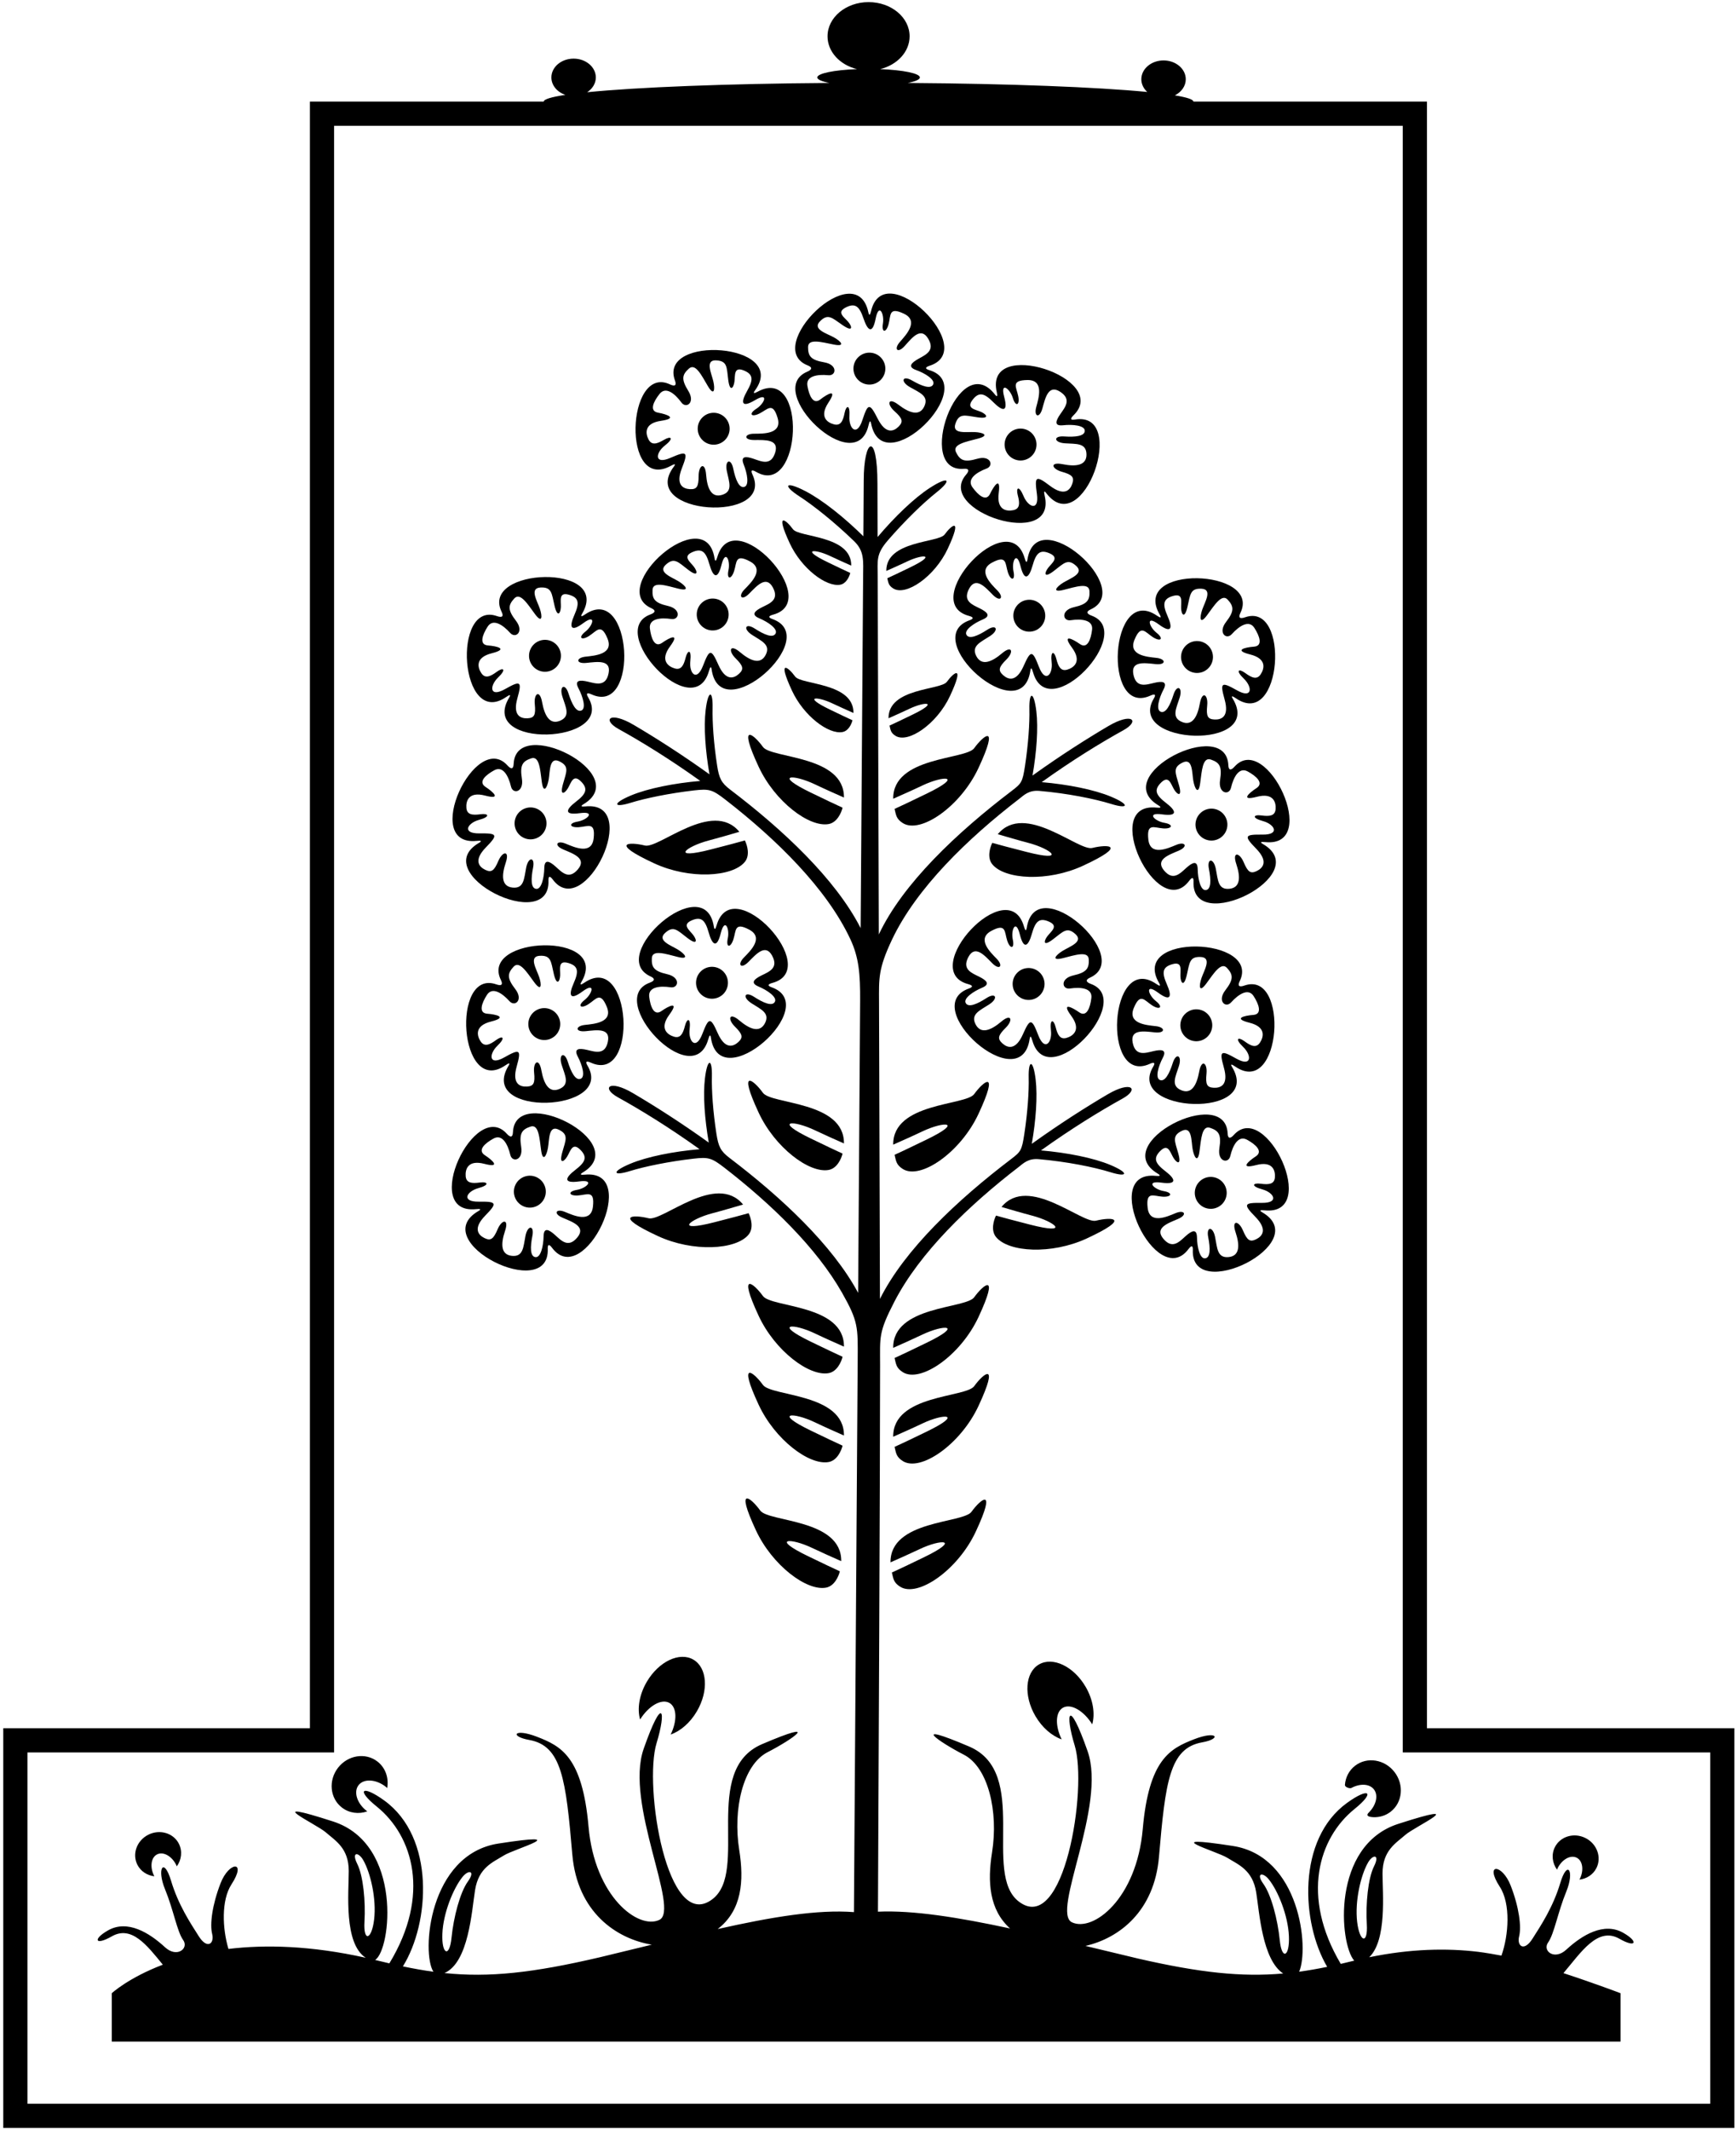 <?xml version="1.0" encoding="UTF-8"?>
<svg xmlns="http://www.w3.org/2000/svg" xmlns:xlink="http://www.w3.org/1999/xlink" width="530pt" height="650pt" viewBox="0 0 530 650" version="1.1">
<g id="surface1">
<path style=" stroke:none;fill-rule:nonzero;fill:rgb(0%,0%,0%);fill-opacity:1;" d="M 204.801 142.156 C 205.918 141.547 206.43 141.457 205.742 142.367 C 194.512 157.23 236.77 159.848 229.711 144.773 C 229.102 143.469 229.547 143.242 230.816 143.984 C 244.785 152.152 246.688 111.121 231.312 119.531 C 230.191 120.141 229.797 120.105 230.5 119.141 C 241.074 104.691 200.824 101.996 206.074 116.141 C 206.633 117.645 206.012 117.996 204.531 117.297 C 191.262 111.043 189.707 150.41 204.801 142.156 Z M 201.809 128.418 C 207.074 127.648 203.652 126.426 200.895 125.93 C 198.133 125.434 199.504 122.547 201.371 120.203 C 203.234 117.863 205.988 120.043 208.027 122.82 C 209.488 124.816 212.379 122.879 210.129 119.273 C 207.883 115.672 208.305 114.301 210.316 112.488 C 212.328 110.68 214.211 114.613 216.129 117.852 C 218.051 121.086 218.344 118.836 217.777 116.367 C 217.211 113.898 215.16 109.785 218.637 109.969 C 222.113 110.152 221.836 112.055 222.328 115.91 C 222.824 119.77 223.938 118.438 224.215 116.535 C 224.488 114.633 223.941 111.816 227.012 113.023 C 230.086 114.23 229.992 115.969 228.07 119.352 C 226.148 122.734 226.223 124.656 230.539 122.098 C 234.855 119.535 233.445 123.121 230.922 124.73 C 228.398 126.34 229.387 127.438 231.891 126.176 C 234.398 124.914 235.914 122.555 237.395 127.512 C 238.879 132.469 233.133 132.34 230.172 132.355 C 227.211 132.371 226.934 134.273 230.242 134.277 C 233.555 134.277 237.926 133.984 236.664 138.102 C 235.398 142.215 232.512 140.844 230.113 140.02 C 227.719 139.195 225.98 139.102 227.059 141.773 C 228.137 144.445 228.812 148.141 227.223 148.578 C 225.633 149.016 224.555 146.344 223.859 142.996 C 223.164 139.652 221.207 140.418 221.902 143.766 C 222.598 147.113 223.84 149.965 220.473 151.008 C 217.109 152.051 215.883 148.848 215.574 144.824 C 215.266 140.801 213.289 141.918 213.289 145.227 C 213.285 148.535 212.719 149.379 210.637 149.27 C 208.551 149.156 206.172 147.988 208.188 142.867 C 210.199 137.746 209.688 137.547 204.691 139.719 C 199.699 141.895 200.066 138.254 202.977 135.969 C 205.883 133.684 204.879 132.934 202.719 134.215 C 200.562 135.492 198.969 135.934 198.02 134.141 C 197.07 132.348 196.539 129.184 201.809 128.418 "/>
<path style=" stroke:none;fill-rule:nonzero;fill:rgb(0%,0%,0%);fill-opacity:1;" d="M 221.141 134.457 C 223.141 132.656 223.305 129.578 221.504 127.578 C 219.703 125.578 216.625 125.414 214.625 127.215 C 212.621 129.012 212.461 132.094 214.262 134.094 C 216.059 136.094 219.141 136.258 221.141 134.457 "/>
<path style=" stroke:none;fill-rule:nonzero;fill:rgb(0%,0%,0%);fill-opacity:1;" d="M 246.602 111.512 C 248.094 112.094 247.941 112.793 246.434 113.434 C 232.93 119.164 261.262 146.543 265.16 129.785 C 265.449 128.547 265.723 128.105 265.945 129.227 C 269.551 147.504 299.645 117.719 283.699 112.945 C 282.324 112.535 282.449 112.051 283.848 111.598 C 299.242 106.617 269.906 77.871 265.938 94.941 C 265.648 96.184 265.355 96.457 265.105 95.289 C 261.371 77.777 232.551 106.004 246.602 111.512 Z M 254.57 105.148 C 258.266 105.871 256.781 104.156 254.562 102.934 C 252.344 101.711 247.91 100.496 250.363 98.027 C 252.812 95.559 254.051 97.027 257.258 99.23 C 260.465 101.434 260.211 99.715 258.977 98.242 C 257.738 96.77 255.273 95.305 258.219 93.816 C 261.168 92.328 262.402 93.555 263.645 97.238 C 264.891 100.926 266.371 102.152 267.336 97.227 C 268.305 92.301 270.039 95.738 269.559 98.695 C 269.074 101.648 270.551 101.645 271.281 98.934 C 272.008 96.227 271.262 93.52 275.941 95.719 C 280.625 97.914 276.703 102.113 274.746 104.336 C 272.785 106.555 274.02 108.027 276.227 105.559 C 278.43 103.09 281.125 99.637 283.352 103.316 C 285.582 107 282.633 108.242 280.422 109.48 C 278.215 110.719 276.988 111.953 279.699 112.926 C 282.406 113.902 285.613 115.859 284.883 117.336 C 284.148 118.816 281.438 117.844 278.48 116.129 C 275.52 114.418 274.789 116.391 277.746 118.102 C 280.707 119.812 283.664 120.785 282.199 123.988 C 280.734 127.195 277.531 125.977 274.324 123.527 C 271.117 121.078 270.633 123.297 273.102 125.5 C 275.57 127.707 275.82 128.688 274.348 130.172 C 272.879 131.652 270.422 132.645 267.941 127.734 C 265.465 122.824 264.973 123.07 263.27 128.242 C 261.566 133.418 259.098 130.719 259.328 127.027 C 259.559 123.336 258.332 123.586 257.848 126.051 C 257.363 128.512 256.633 129.992 254.66 129.508 C 252.691 129.02 249.98 127.309 252.914 122.867 C 255.852 118.43 252.66 120.164 250.449 121.895 C 248.242 123.625 247.004 120.676 246.5 117.727 C 245.996 114.773 249.453 114.172 252.883 114.504 C 255.344 114.738 255.824 111.293 251.641 110.57 C 247.453 109.848 246.711 108.621 246.699 105.914 C 246.691 103.207 250.879 104.422 254.57 105.148 "/>
<path style=" stroke:none;fill-rule:nonzero;fill:rgb(0%,0%,0%);fill-opacity:1;" d="M 265.441 117.359 C 268.133 117.352 270.309 115.16 270.297 112.469 C 270.285 109.781 268.098 107.605 265.406 107.617 C 262.715 107.629 260.543 109.816 260.555 112.508 C 260.562 115.195 262.754 117.371 265.441 117.359 "/>
<path style=" stroke:none;fill-rule:nonzero;fill:rgb(0%,0%,0%);fill-opacity:1;" d="M 294.238 143.059 C 295.836 142.926 296.008 143.621 294.938 144.855 C 285.328 155.945 322.816 168.07 318.945 151.309 C 318.656 150.066 318.711 149.551 319.402 150.461 C 330.684 165.289 344.609 125.305 328.188 128.031 C 326.77 128.266 326.672 127.777 327.73 126.754 C 339.363 115.508 300.371 102.598 304.316 119.676 C 304.602 120.918 304.461 121.289 303.723 120.352 C 292.664 106.266 279.199 144.297 294.238 143.059 Z M 291.688 129.297 C 292.801 126 294.559 126.777 298.406 127.344 C 302.258 127.91 301.273 126.477 299.516 125.699 C 297.758 124.922 294.898 124.688 296.891 122.059 C 298.883 119.426 300.531 119.98 303.27 122.746 C 306.008 125.508 307.879 125.957 306.578 121.109 C 305.281 116.262 308.352 118.586 309.219 121.453 C 310.086 124.316 311.41 123.66 310.871 120.91 C 310.332 118.156 308.473 116.055 313.645 115.969 C 318.816 115.883 317.141 121.379 316.359 124.234 C 315.574 127.094 317.332 127.871 318.227 124.684 C 319.121 121.496 320.02 117.211 323.641 119.535 C 327.262 121.863 325.16 124.273 323.723 126.359 C 322.281 128.441 321.723 130.09 324.586 129.773 C 327.449 129.457 331.188 129.805 331.18 131.453 C 331.172 133.105 328.312 133.422 324.902 133.188 C 321.492 132.949 321.703 135.043 325.109 135.277 C 328.52 135.512 331.605 135.086 331.699 138.609 C 331.793 142.129 328.379 142.445 324.422 141.656 C 320.465 140.867 321.004 143.07 324.191 143.969 C 327.379 144.859 328.035 145.633 327.367 147.613 C 326.699 149.59 324.93 151.562 320.543 148.242 C 316.156 144.922 315.824 145.359 316.57 150.754 C 317.316 156.148 313.91 154.812 312.496 151.398 C 311.078 147.98 310.086 148.746 310.734 151.168 C 311.387 153.594 311.379 155.242 309.395 155.676 C 307.41 156.105 304.223 155.762 304.906 150.48 C 305.59 145.203 303.484 148.164 302.266 150.691 C 301.043 153.215 298.633 151.113 296.883 148.688 C 295.133 146.258 297.973 144.195 301.199 142.984 C 303.512 142.113 302.43 138.809 298.352 140 C 294.273 141.191 293.066 140.414 291.867 137.988 C 290.668 135.562 294.965 134.812 298.598 133.84 C 302.234 132.863 300.148 131.977 297.617 131.852 C 295.086 131.73 290.57 132.594 291.688 129.297 "/>
<path style=" stroke:none;fill-rule:nonzero;fill:rgb(0%,0%,0%);fill-opacity:1;" d="M 313.734 140.023 C 316.145 138.832 317.133 135.91 315.941 133.496 C 314.75 131.086 311.828 130.098 309.414 131.289 C 307.004 132.48 306.016 135.402 307.207 137.816 C 308.402 140.227 311.32 141.215 313.734 140.023 "/>
<path style=" stroke:none;fill-rule:nonzero;fill:rgb(0%,0%,0%);fill-opacity:1;" d="M 145.516 256.605 C 146.785 256.48 147.289 256.598 146.305 257.168 C 130.172 266.488 168.082 285.344 167.445 268.711 C 167.391 267.273 167.887 267.238 168.77 268.414 C 178.461 281.375 196.184 244.324 178.742 246.082 C 177.477 246.211 177.121 246.023 178.148 245.41 C 193.512 236.215 157.484 218.062 156.816 233.137 C 156.746 234.738 156.035 234.82 154.945 233.602 C 145.156 222.676 128.402 258.332 145.516 256.605 Z M 148.105 242.785 C 153.258 244.129 150.586 241.668 148.234 240.137 C 145.883 238.605 148.27 236.48 150.902 235.051 C 153.531 233.621 155.219 236.699 156.016 240.051 C 156.586 242.457 160.004 241.797 159.332 237.602 C 158.664 233.406 159.586 232.309 162.145 231.426 C 164.703 230.539 164.906 234.895 165.414 238.625 C 165.922 242.355 167.066 240.395 167.508 237.902 C 167.945 235.406 167.66 230.82 170.789 232.34 C 173.922 233.863 172.926 235.508 171.879 239.254 C 170.828 243 172.379 242.203 173.371 240.559 C 174.363 238.914 174.957 236.105 177.316 238.414 C 179.676 240.723 178.914 242.289 175.828 244.656 C 172.742 247.023 172.062 248.824 177.035 248.145 C 182.008 247.469 179.312 250.223 176.363 250.719 C 173.41 251.219 173.895 252.613 176.691 252.43 C 179.492 252.242 181.809 250.66 181.242 255.801 C 180.676 260.945 175.438 258.59 172.703 257.453 C 169.965 256.316 168.973 257.961 172.02 259.25 C 175.07 260.539 179.211 261.973 176.445 265.27 C 173.68 268.57 171.555 266.18 169.668 264.488 C 167.781 262.797 166.215 262.035 166.172 264.918 C 166.125 267.797 165.309 271.465 163.672 271.246 C 162.035 271.031 162.082 268.152 162.746 264.801 C 163.41 261.445 161.309 261.391 160.645 264.746 C 159.98 268.098 160.016 271.211 156.508 270.859 C 153.004 270.508 153.121 267.086 154.402 263.258 C 155.684 259.43 153.43 259.688 152.141 262.738 C 150.852 265.785 150 266.34 148.121 265.426 C 146.246 264.516 144.512 262.512 148.359 258.578 C 152.207 254.645 151.812 254.258 146.367 254.32 C 140.922 254.379 142.676 251.172 146.242 250.195 C 149.812 249.223 149.18 248.141 146.691 248.48 C 144.203 248.82 142.57 248.602 142.391 246.582 C 142.215 244.562 142.957 241.441 148.105 242.785 "/>
<path style=" stroke:none;fill-rule:nonzero;fill:rgb(0%,0%,0%);fill-opacity:1;" d="M 163.566 255.871 C 166.109 254.992 167.457 252.219 166.578 249.676 C 165.699 247.133 162.926 245.785 160.383 246.664 C 157.84 247.543 156.488 250.316 157.367 252.859 C 158.246 255.402 161.023 256.754 163.566 255.871 "/>
<path style=" stroke:none;fill-rule:nonzero;fill:rgb(0%,0%,0%);fill-opacity:1;" d="M 154.516 212.715 C 155.566 211.992 156.066 211.852 155.477 212.828 C 145.809 228.754 188.117 227.07 179.562 212.789 C 178.824 211.555 179.246 211.285 180.586 211.895 C 195.309 218.602 193.043 177.594 178.598 187.516 C 177.547 188.238 177.145 188.242 177.75 187.211 C 186.805 171.766 146.488 173.16 153.145 186.703 C 153.852 188.141 153.27 188.555 151.727 188.012 C 137.891 183.133 140.34 222.453 154.516 212.715 Z M 150.145 199.348 C 155.309 198.051 151.781 197.18 148.984 196.965 C 146.188 196.754 147.258 193.742 148.879 191.223 C 150.496 188.703 153.457 190.594 155.766 193.152 C 157.422 194.988 160.102 192.766 157.5 189.41 C 154.895 186.051 155.176 184.645 156.996 182.641 C 158.812 180.637 161.086 184.355 163.32 187.383 C 165.559 190.41 165.625 188.141 164.809 185.742 C 163.996 183.344 161.543 179.457 165.02 179.285 C 168.492 179.117 168.414 181.039 169.293 184.828 C 170.176 188.617 171.152 187.176 171.23 185.254 C 171.312 183.336 170.48 180.59 173.66 181.48 C 176.84 182.367 176.922 184.105 175.355 187.668 C 173.785 191.227 174.055 193.129 178.09 190.145 C 182.125 187.16 181.086 190.871 178.738 192.727 C 176.391 194.586 177.484 195.574 179.848 194.066 C 182.215 192.559 183.484 190.059 185.461 194.84 C 187.434 199.617 181.711 200.074 178.762 200.391 C 175.816 200.707 175.738 202.629 179.031 202.293 C 182.324 201.961 186.645 201.227 185.805 205.445 C 184.965 209.668 181.949 208.598 179.484 208.02 C 177.016 207.441 175.277 207.527 176.621 210.074 C 177.965 212.621 179.016 216.23 177.477 216.828 C 175.938 217.426 174.594 214.879 173.562 211.617 C 172.531 208.359 170.664 209.32 171.695 212.578 C 172.723 215.84 174.25 218.551 171.008 219.93 C 167.766 221.309 166.223 218.246 165.504 214.277 C 164.789 210.305 162.938 211.613 163.273 214.906 C 163.605 218.199 163.129 219.094 161.043 219.195 C 158.957 219.297 156.473 218.375 157.957 213.078 C 159.441 207.777 158.91 207.629 154.164 210.301 C 149.414 212.969 149.41 209.312 152.074 206.742 C 154.734 204.176 153.66 203.531 151.641 205.023 C 149.625 206.516 148.086 207.113 146.957 205.426 C 145.828 203.738 144.984 200.645 150.145 199.348 "/>
<path style=" stroke:none;fill-rule:nonzero;fill:rgb(0%,0%,0%);fill-opacity:1;" d="M 169.992 203.395 C 171.797 201.402 171.648 198.324 169.656 196.516 C 167.664 194.707 164.582 194.859 162.773 196.852 C 160.969 198.844 161.117 201.926 163.109 203.73 C 165.102 205.539 168.184 205.391 169.992 203.395 "/>
<path style=" stroke:none;fill-rule:nonzero;fill:rgb(0%,0%,0%);fill-opacity:1;" d="M 198.57 187.504 C 184.793 192.543 211.699 221.32 216.441 204.785 C 216.793 203.562 217.09 203.137 217.254 204.266 C 219.93 222.703 251.496 194.484 235.812 188.906 C 234.457 188.426 234.609 187.949 236.027 187.57 C 251.656 183.375 223.816 153.18 218.984 170.027 C 218.633 171.25 218.328 171.508 218.141 170.328 C 215.297 152.652 185.082 179.379 198.836 185.59 C 200.293 186.25 200.105 186.941 198.57 187.504 Z M 203.914 184.91 C 199.77 183.977 199.09 182.711 199.219 180.008 C 199.344 177.305 203.465 178.73 207.117 179.641 C 210.77 180.551 209.375 178.762 207.223 177.43 C 205.066 176.098 200.699 174.66 203.273 172.316 C 205.848 169.977 207.008 171.508 210.098 173.871 C 213.188 176.23 213.023 174.5 211.863 172.969 C 210.703 171.434 208.316 169.844 211.336 168.508 C 214.355 167.172 215.523 168.461 216.582 172.203 C 217.637 175.949 219.055 177.246 220.27 172.379 C 221.48 167.508 223.039 171.031 222.41 173.957 C 221.781 176.883 223.254 176.953 224.117 174.281 C 224.984 171.613 224.371 168.875 228.938 171.309 C 233.504 173.738 229.375 177.73 227.305 179.852 C 225.234 181.973 226.395 183.504 228.723 181.148 C 231.051 178.797 233.914 175.484 235.953 179.273 C 237.992 183.062 234.984 184.152 232.715 185.277 C 230.445 186.402 229.16 187.574 231.816 188.684 C 234.473 189.797 237.574 191.91 236.77 193.352 C 235.965 194.793 233.305 193.684 230.438 191.824 C 227.566 189.965 226.738 191.895 229.605 193.754 C 232.477 195.613 235.379 196.734 233.754 199.859 C 232.129 202.988 228.992 201.605 225.91 199 C 222.832 196.391 222.234 198.578 224.59 200.906 C 226.945 203.234 227.145 204.23 225.598 205.637 C 224.055 207.039 221.551 207.906 219.324 202.879 C 217.098 197.848 216.594 198.066 214.633 203.148 C 212.668 208.23 210.34 205.41 210.758 201.734 C 211.176 198.059 209.938 198.246 209.328 200.684 C 208.723 203.117 207.914 204.559 205.973 203.973 C 204.027 203.391 201.406 201.539 204.562 197.258 C 207.723 192.973 204.445 194.539 202.152 196.156 C 199.859 197.773 198.77 194.766 198.414 191.793 C 198.062 188.82 201.551 188.395 204.957 188.898 C 207.402 189.262 208.059 185.844 203.914 184.91 "/>
<path style=" stroke:none;fill-rule:nonzero;fill:rgb(0%,0%,0%);fill-opacity:1;" d="M 217.355 192.391 C 220.043 192.516 222.324 190.438 222.449 187.754 C 222.578 185.062 220.5 182.781 217.812 182.656 C 215.125 182.531 212.844 184.605 212.719 187.293 C 212.59 189.98 214.668 192.262 217.355 192.391 "/>
<path style=" stroke:none;fill-rule:nonzero;fill:rgb(0%,0%,0%);fill-opacity:1;" d="M 376.883 233.973 C 375.793 235.188 375.082 235.105 375.012 233.508 C 374.344 218.434 338.316 236.586 353.68 245.777 C 354.703 246.391 354.352 246.578 353.086 246.449 C 335.645 244.691 353.367 281.742 363.059 268.785 C 363.938 267.609 364.438 267.645 364.383 269.078 C 363.746 285.715 401.656 266.855 385.523 257.535 C 384.535 256.965 385.043 256.848 386.312 256.977 C 403.426 258.703 386.672 223.047 376.883 233.973 Z M 389.438 246.949 C 389.258 248.973 387.621 249.188 385.137 248.848 C 382.648 248.512 382.016 249.594 385.586 250.566 C 389.152 251.539 390.906 254.75 385.461 254.688 C 380.016 254.629 379.621 255.012 383.469 258.945 C 387.316 262.879 385.582 264.883 383.703 265.797 C 381.824 266.711 380.977 266.156 379.688 263.105 C 378.398 260.059 376.145 259.801 377.426 263.625 C 378.703 267.453 378.824 270.879 375.316 271.23 C 371.812 271.578 371.848 268.469 371.184 265.113 C 370.52 261.762 368.418 261.816 369.082 265.168 C 369.746 268.52 369.789 271.402 368.156 271.617 C 366.52 271.832 365.703 268.164 365.656 265.285 C 365.609 262.406 364.047 263.168 362.16 264.859 C 360.273 266.551 358.145 268.938 355.383 265.641 C 352.617 262.34 356.758 260.906 359.805 259.617 C 362.855 258.328 361.859 256.684 359.125 257.82 C 356.391 258.961 351.148 261.312 350.586 256.172 C 350.02 251.027 352.336 252.609 355.133 252.797 C 357.934 252.984 358.414 251.59 355.465 251.09 C 352.512 250.59 349.82 247.836 354.793 248.516 C 359.766 249.191 359.086 247.395 355.996 245.027 C 352.91 242.656 352.152 241.094 354.512 238.785 C 356.871 236.477 357.465 239.285 358.457 240.93 C 359.449 242.574 360.996 243.367 359.949 239.621 C 358.902 235.875 357.906 234.23 361.035 232.711 C 364.164 231.188 363.883 235.773 364.32 238.27 C 364.762 240.766 365.906 242.723 366.414 238.992 C 366.922 235.266 367.125 230.91 369.684 231.793 C 372.242 232.676 373.164 233.777 372.496 237.973 C 371.824 242.164 375.242 242.824 375.812 240.422 C 376.609 237.07 378.297 233.988 380.926 235.418 C 383.555 236.848 385.945 238.977 383.594 240.508 C 381.242 242.035 378.57 244.496 383.719 243.152 C 388.871 241.809 389.613 244.93 389.438 246.949 "/>
<path style=" stroke:none;fill-rule:nonzero;fill:rgb(0%,0%,0%);fill-opacity:1;" d="M 371.445 247.031 C 368.902 246.152 366.129 247.504 365.25 250.047 C 364.371 252.59 365.719 255.363 368.262 256.242 C 370.805 257.121 373.578 255.77 374.457 253.23 C 375.336 250.688 373.988 247.91 371.445 247.031 "/>
<path style=" stroke:none;fill-rule:nonzero;fill:rgb(0%,0%,0%);fill-opacity:1;" d="M 351.242 212.266 C 352.582 211.656 353.004 211.926 352.262 213.156 C 343.711 227.438 386.02 229.125 376.352 213.199 C 375.758 212.223 376.258 212.363 377.309 213.086 C 391.488 222.824 393.938 183.504 380.102 188.379 C 378.559 188.922 377.977 188.508 378.68 187.07 C 385.34 173.531 345.023 172.133 354.078 187.578 C 354.68 188.609 354.281 188.605 353.23 187.887 C 338.785 177.961 336.52 218.973 351.242 212.266 Z M 353.062 200.758 C 350.117 200.441 344.391 199.988 346.367 195.207 C 348.344 190.426 349.613 192.926 351.98 194.438 C 354.344 195.945 355.438 194.953 353.09 193.098 C 350.742 191.238 349.703 187.531 353.738 190.516 C 357.773 193.5 358.039 191.598 356.473 188.035 C 354.902 184.477 354.988 182.738 358.168 181.848 C 361.348 180.957 360.516 183.703 360.598 185.625 C 360.676 187.543 361.652 188.984 362.531 185.195 C 363.414 181.406 363.336 179.488 366.809 179.656 C 370.285 179.824 367.832 183.715 367.016 186.113 C 366.203 188.512 366.266 190.777 368.504 187.754 C 370.742 184.727 373.016 181.004 374.832 183.008 C 376.652 185.016 376.93 186.422 374.328 189.777 C 371.727 193.137 374.406 195.355 376.062 193.52 C 378.371 190.965 381.328 189.074 382.949 191.594 C 384.566 194.109 385.641 197.121 382.844 197.336 C 380.047 197.547 376.52 198.422 381.684 199.719 C 386.844 201.016 385.996 204.109 384.867 205.797 C 383.742 207.48 382.203 206.883 380.188 205.395 C 378.168 203.902 377.094 204.547 379.754 207.113 C 382.414 209.684 382.41 213.34 377.664 210.668 C 372.918 208 372.387 208.148 373.871 213.445 C 375.355 218.742 372.871 219.668 370.785 219.566 C 368.699 219.465 368.223 218.57 368.555 215.277 C 368.891 211.984 367.039 210.672 366.32 214.645 C 365.605 218.617 364.062 221.676 360.82 220.301 C 357.578 218.922 359.105 216.211 360.133 212.949 C 361.164 209.691 359.297 208.727 358.266 211.988 C 357.234 215.246 355.891 217.793 354.352 217.195 C 352.812 216.598 353.859 212.992 355.203 210.445 C 356.547 207.898 354.809 207.812 352.344 208.391 C 349.879 208.965 346.863 210.035 346.023 205.816 C 345.184 201.594 349.504 202.328 352.797 202.66 C 356.09 202.996 356.012 201.078 353.062 200.758 "/>
<path style=" stroke:none;fill-rule:nonzero;fill:rgb(0%,0%,0%);fill-opacity:1;" d="M 368.719 204.102 C 370.711 202.293 370.859 199.215 369.055 197.219 C 367.246 195.227 364.164 195.078 362.172 196.883 C 360.18 198.691 360.027 201.773 361.836 203.766 C 363.645 205.758 366.723 205.91 368.719 204.102 "/>
<path style=" stroke:none;fill-rule:nonzero;fill:rgb(0%,0%,0%);fill-opacity:1;" d="M 332.992 185.961 C 346.746 179.75 316.531 153.02 313.688 170.699 C 313.5 171.879 313.195 171.621 312.844 170.395 C 308.012 153.547 280.172 183.742 295.797 187.938 C 297.219 188.32 297.371 188.797 296.016 189.277 C 280.332 194.852 311.898 223.07 314.574 204.633 C 314.738 203.504 315.035 203.93 315.387 205.156 C 320.129 221.691 347.035 192.91 333.258 187.871 C 331.723 187.309 331.535 186.617 332.992 185.961 Z M 326.871 189.27 C 330.277 188.766 333.766 189.191 333.41 192.164 C 333.059 195.137 331.969 198.145 329.676 196.527 C 327.383 194.91 324.105 193.34 327.266 197.625 C 330.422 201.91 327.797 203.758 325.855 204.344 C 323.91 204.926 323.105 203.484 322.496 201.051 C 321.891 198.617 320.652 198.43 321.07 202.105 C 321.488 205.777 319.16 208.598 317.195 203.52 C 315.23 198.438 314.73 198.215 312.504 203.246 C 310.277 208.277 307.773 207.41 306.227 206.004 C 304.684 204.598 304.883 203.605 307.238 201.277 C 309.59 198.949 308.996 196.762 305.914 199.367 C 302.836 201.977 299.699 203.355 298.074 200.23 C 296.449 197.105 299.352 195.98 302.219 194.121 C 305.09 192.266 304.258 190.332 301.391 192.191 C 298.523 194.051 295.863 195.16 295.059 193.723 C 294.254 192.281 297.355 190.164 300.012 189.055 C 302.668 187.945 301.383 186.773 299.113 185.648 C 296.844 184.523 293.836 183.434 295.871 179.645 C 297.91 175.852 300.777 179.164 303.105 181.52 C 305.434 183.871 306.594 182.34 304.523 180.223 C 302.453 178.102 298.324 174.109 302.887 171.676 C 307.453 169.246 306.844 171.984 307.707 174.652 C 308.574 177.32 310.047 177.254 309.418 174.324 C 308.785 171.398 310.344 167.879 311.559 172.746 C 312.773 177.617 314.191 176.316 315.246 172.574 C 316.301 168.828 317.473 167.543 320.492 168.879 C 323.512 170.215 321.121 171.805 319.965 173.336 C 318.805 174.867 318.637 176.602 321.73 174.238 C 324.82 171.875 325.98 170.344 328.555 172.688 C 331.129 175.027 326.762 176.465 324.605 177.797 C 322.453 179.133 321.059 180.922 324.711 180.012 C 328.363 179.098 332.48 177.672 332.609 180.379 C 332.738 183.078 332.059 184.344 327.914 185.277 C 323.77 186.211 324.426 189.629 326.871 189.27 "/>
<path style=" stroke:none;fill-rule:nonzero;fill:rgb(0%,0%,0%);fill-opacity:1;" d="M 314.016 183.027 C 311.328 183.152 309.25 185.434 309.379 188.121 C 309.504 190.809 311.785 192.887 314.473 192.758 C 317.16 192.633 319.234 190.352 319.109 187.664 C 318.984 184.977 316.703 182.898 314.016 183.027 "/>
<path style=" stroke:none;fill-rule:nonzero;fill:rgb(0%,0%,0%);fill-opacity:1;" d="M 145.305 368.988 C 146.57 368.859 147.078 368.977 146.09 369.547 C 129.957 378.867 167.867 397.723 167.23 381.09 C 167.176 379.656 167.676 379.617 168.555 380.797 C 178.246 393.758 195.969 356.703 178.527 358.461 C 177.262 358.59 176.91 358.402 177.934 357.789 C 193.297 348.594 157.27 330.441 156.602 345.52 C 156.531 347.117 155.82 347.199 154.73 345.98 C 144.941 335.055 128.188 370.715 145.305 368.988 Z M 147.895 355.164 C 153.043 356.508 150.371 354.047 148.02 352.52 C 145.668 350.988 148.059 348.859 150.688 347.43 C 153.316 346 155.004 349.078 155.801 352.434 C 156.371 354.836 159.789 354.176 159.117 349.984 C 158.449 345.789 159.371 344.688 161.93 343.805 C 164.488 342.922 164.691 347.277 165.199 351.004 C 165.707 354.734 166.852 352.777 167.293 350.281 C 167.73 347.785 167.449 343.199 170.578 344.723 C 173.707 346.242 172.715 347.887 171.664 351.633 C 170.617 355.383 172.164 354.586 173.156 352.941 C 174.152 351.297 174.742 348.488 177.102 350.797 C 179.461 353.105 178.699 354.668 175.613 357.035 C 172.527 359.406 171.848 361.203 176.82 360.527 C 181.793 359.848 179.102 362.602 176.148 363.102 C 173.195 363.602 173.68 364.996 176.48 364.809 C 179.277 364.621 181.594 363.039 181.027 368.184 C 180.465 373.324 175.223 370.969 172.488 369.832 C 169.754 368.695 168.758 370.34 171.809 371.629 C 174.855 372.922 178.996 374.352 176.23 377.652 C 173.465 380.949 171.34 378.562 169.453 376.871 C 167.566 375.18 166.004 374.418 165.957 377.297 C 165.91 380.176 165.094 383.844 163.461 383.629 C 161.82 383.41 161.867 380.531 162.531 377.18 C 163.195 373.824 161.094 373.77 160.43 377.125 C 159.766 380.477 159.801 383.59 156.297 383.238 C 152.789 382.891 152.906 379.465 154.188 375.637 C 155.469 371.812 153.215 372.07 151.926 375.117 C 150.637 378.168 149.785 378.723 147.91 377.809 C 146.031 376.895 144.297 374.891 148.145 370.957 C 151.992 367.023 151.598 366.641 146.152 366.699 C 140.707 366.762 142.461 363.551 146.031 362.578 C 149.598 361.605 148.965 360.523 146.477 360.859 C 143.992 361.199 142.355 360.984 142.176 358.965 C 142 356.941 142.742 353.82 147.895 355.164 "/>
<path style=" stroke:none;fill-rule:nonzero;fill:rgb(0%,0%,0%);fill-opacity:1;" d="M 163.352 368.254 C 165.895 367.375 167.242 364.602 166.363 362.059 C 165.484 359.516 162.711 358.164 160.168 359.047 C 157.625 359.922 156.277 362.695 157.156 365.238 C 158.035 367.781 160.809 369.133 163.352 368.254 "/>
<path style=" stroke:none;fill-rule:nonzero;fill:rgb(0%,0%,0%);fill-opacity:1;" d="M 180.371 324.277 C 195.098 330.98 192.828 289.973 178.383 299.895 C 177.332 300.617 176.934 300.621 177.535 299.594 C 186.59 284.145 146.273 285.543 152.934 299.086 C 153.641 300.52 153.055 300.934 151.512 300.391 C 137.68 295.516 140.125 334.836 154.305 325.094 C 155.355 324.371 155.855 324.234 155.262 325.211 C 145.594 341.137 187.902 339.449 179.352 325.172 C 178.613 323.938 179.031 323.664 180.371 324.277 Z M 176.41 322.457 C 177.754 325.004 178.801 328.609 177.262 329.207 C 175.723 329.805 174.379 327.258 173.348 324 C 172.32 320.738 170.449 321.703 171.48 324.961 C 172.512 328.219 174.035 330.934 170.793 332.309 C 167.551 333.688 166.008 330.629 165.289 326.656 C 164.574 322.684 162.723 323.996 163.059 327.289 C 163.395 330.582 162.914 331.477 160.828 331.578 C 158.742 331.68 156.258 330.754 157.742 325.457 C 159.227 320.16 158.695 320.012 153.949 322.68 C 149.203 325.352 149.199 321.691 151.859 319.125 C 154.52 316.555 153.445 315.91 151.426 317.402 C 149.41 318.895 147.871 319.492 146.742 317.809 C 145.617 316.121 144.77 313.027 149.93 311.73 C 155.094 310.434 151.566 309.559 148.77 309.348 C 145.973 309.137 147.047 306.121 148.664 303.605 C 150.281 301.086 153.242 302.977 155.551 305.531 C 157.211 307.367 159.887 305.145 157.285 301.789 C 154.684 298.434 154.961 297.023 156.781 295.02 C 158.598 293.016 160.871 296.738 163.109 299.762 C 165.348 302.789 165.41 300.523 164.598 298.121 C 163.781 295.723 161.328 291.836 164.805 291.668 C 168.277 291.496 168.199 293.418 169.078 297.207 C 169.961 300.996 170.938 299.555 171.016 297.637 C 171.098 295.715 170.266 292.969 173.445 293.859 C 176.625 294.75 176.711 296.488 175.141 300.047 C 173.574 303.605 173.84 305.512 177.875 302.527 C 181.91 299.543 180.871 303.254 178.523 305.109 C 176.176 306.965 177.27 307.957 179.633 306.445 C 182 304.938 183.27 302.438 185.246 307.219 C 187.223 312 181.496 312.453 178.551 312.77 C 175.605 313.09 175.523 315.008 178.816 314.676 C 182.109 314.34 186.43 313.605 185.59 317.828 C 184.75 322.051 181.738 320.977 179.27 320.398 C 176.805 319.824 175.066 319.91 176.41 322.457 "/>
<path style=" stroke:none;fill-rule:nonzero;fill:rgb(0%,0%,0%);fill-opacity:1;" d="M 162.559 309.23 C 160.754 311.223 160.902 314.305 162.895 316.113 C 164.891 317.922 167.969 317.77 169.777 315.777 C 171.586 313.785 171.434 310.703 169.441 308.895 C 167.449 307.09 164.367 307.238 162.559 309.23 "/>
<path style=" stroke:none;fill-rule:nonzero;fill:rgb(0%,0%,0%);fill-opacity:1;" d="M 235.816 299.949 C 251.441 295.754 223.602 265.559 218.77 282.406 C 218.418 283.633 218.113 283.887 217.926 282.711 C 215.082 265.031 184.867 291.762 198.621 297.973 C 200.078 298.629 199.895 299.32 198.355 299.883 C 184.578 304.922 211.484 333.703 216.227 317.164 C 216.578 315.941 216.875 315.516 217.039 316.645 C 219.715 335.082 251.281 306.863 235.598 301.289 C 234.242 300.809 234.395 300.332 235.816 299.949 Z M 231.602 301.066 C 234.258 302.176 237.363 304.293 236.555 305.734 C 235.746 307.172 233.09 306.062 230.223 304.203 C 227.355 302.344 226.523 304.273 229.395 306.137 C 232.262 307.992 235.164 309.117 233.539 312.242 C 231.914 315.367 228.777 313.988 225.699 311.379 C 222.617 308.77 222.023 310.961 224.375 313.289 C 226.73 315.617 226.93 316.609 225.387 318.016 C 223.84 319.422 221.34 320.289 219.109 315.258 C 216.883 310.227 216.383 310.449 214.418 315.527 C 212.453 320.609 210.125 317.789 210.543 314.113 C 210.965 310.441 209.723 310.629 209.113 313.062 C 208.508 315.496 207.699 316.938 205.758 316.352 C 203.816 315.77 201.191 313.922 204.352 309.637 C 207.508 305.352 204.23 306.922 201.938 308.535 C 199.645 310.152 198.555 307.145 198.203 304.176 C 197.852 301.203 201.336 300.777 204.742 301.281 C 207.188 301.641 207.844 298.223 203.699 297.289 C 199.555 296.355 198.875 295.094 199.004 292.391 C 199.129 289.684 203.25 291.109 206.902 292.02 C 210.555 292.934 209.16 291.141 207.008 289.809 C 204.852 288.477 200.488 287.039 203.059 284.695 C 205.633 282.355 206.793 283.887 209.883 286.25 C 212.977 288.613 212.809 286.879 211.652 285.348 C 210.492 283.816 208.102 282.227 211.121 280.891 C 214.141 279.555 215.312 280.84 216.367 284.586 C 217.422 288.328 218.84 289.629 220.055 284.758 C 221.27 279.891 222.828 283.41 222.195 286.336 C 221.566 289.262 223.039 289.332 223.906 286.664 C 224.77 283.996 224.16 281.258 228.727 283.688 C 233.289 286.121 229.16 290.113 227.09 292.23 C 225.02 294.352 226.18 295.883 228.508 293.531 C 230.836 291.176 233.699 287.863 235.738 291.652 C 237.777 295.445 234.77 296.535 232.5 297.66 C 230.23 298.785 228.945 299.953 231.602 301.066 "/>
<path style=" stroke:none;fill-rule:nonzero;fill:rgb(0%,0%,0%);fill-opacity:1;" d="M 217.598 295.035 C 214.91 294.91 212.629 296.988 212.504 299.676 C 212.379 302.363 214.453 304.645 217.141 304.77 C 219.828 304.895 222.109 302.82 222.234 300.133 C 222.363 297.445 220.285 295.164 217.598 295.035 "/>
<path style=" stroke:none;fill-rule:nonzero;fill:rgb(0%,0%,0%);fill-opacity:1;" d="M 386.098 369.355 C 403.211 371.082 386.457 335.426 376.672 346.352 C 375.578 347.57 374.867 347.488 374.797 345.887 C 374.129 330.812 338.102 348.965 353.465 358.156 C 354.488 358.77 354.137 358.961 352.871 358.832 C 335.434 357.07 353.152 394.125 362.844 381.164 C 363.727 379.988 364.223 380.023 364.168 381.461 C 363.531 398.094 401.441 379.238 385.309 369.918 C 384.32 369.348 384.828 369.227 386.098 369.355 Z M 383.254 371.328 C 387.102 375.262 385.367 377.266 383.488 378.176 C 381.613 379.09 380.762 378.535 379.473 375.488 C 378.184 372.438 375.93 372.18 377.211 376.008 C 378.492 379.836 378.609 383.258 375.105 383.609 C 371.598 383.961 371.633 380.848 370.969 377.492 C 370.305 374.141 368.203 374.195 368.867 377.547 C 369.531 380.902 369.578 383.781 367.941 383.996 C 366.305 384.211 365.488 380.547 365.441 377.664 C 365.398 374.785 363.832 375.547 361.945 377.238 C 360.059 378.93 357.934 381.32 355.168 378.02 C 352.402 374.723 356.543 373.289 359.594 372 C 362.641 370.711 361.648 369.066 358.91 370.203 C 356.176 371.34 350.938 373.691 350.371 368.551 C 349.805 363.41 352.121 364.992 354.922 365.18 C 357.719 365.363 358.203 363.969 355.25 363.469 C 352.301 362.969 349.605 360.219 354.578 360.895 C 359.551 361.57 358.871 359.773 355.785 357.406 C 352.699 355.039 351.938 353.473 354.297 351.164 C 356.656 348.855 357.246 351.664 358.242 353.309 C 359.234 354.953 360.781 355.75 359.734 352.004 C 358.688 348.258 357.691 346.609 360.82 345.09 C 363.953 343.566 363.668 348.156 364.105 350.652 C 364.547 353.145 365.691 355.105 366.199 351.375 C 366.707 347.645 366.91 343.289 369.469 344.176 C 372.027 345.059 372.949 346.156 372.281 350.352 C 371.613 354.547 375.027 355.207 375.602 352.801 C 376.395 349.449 378.082 346.371 380.715 347.801 C 383.344 349.23 385.73 351.355 383.379 352.887 C 381.027 354.418 378.355 356.879 383.508 355.535 C 388.656 354.191 389.398 357.312 389.223 359.332 C 389.047 361.352 387.406 361.566 384.922 361.23 C 382.438 360.891 381.801 361.973 385.371 362.945 C 388.938 363.922 390.691 367.129 385.246 367.07 C 379.801 367.008 379.406 367.395 383.254 371.328 "/>
<path style=" stroke:none;fill-rule:nonzero;fill:rgb(0%,0%,0%);fill-opacity:1;" d="M 371.23 359.414 C 368.688 358.535 365.914 359.883 365.035 362.426 C 364.156 364.969 365.504 367.742 368.047 368.621 C 370.59 369.5 373.363 368.152 374.242 365.609 C 375.121 363.066 373.773 360.293 371.23 359.414 "/>
<path style=" stroke:none;fill-rule:nonzero;fill:rgb(0%,0%,0%);fill-opacity:1;" d="M 353.02 300.266 C 338.57 290.34 336.305 331.352 351.031 324.645 C 352.367 324.035 352.789 324.305 352.051 325.539 C 343.496 339.82 385.805 341.504 376.137 325.578 C 375.547 324.602 376.047 324.742 377.098 325.465 C 391.273 335.203 393.723 295.883 379.887 300.762 C 378.344 301.305 377.762 300.891 378.469 299.453 C 385.125 285.91 344.809 284.516 353.863 299.961 C 354.469 300.992 354.066 300.988 353.02 300.266 Z M 356.258 300.414 C 354.691 296.855 354.773 295.117 357.953 294.227 C 361.133 293.34 360.301 296.086 360.383 298.004 C 360.465 299.926 361.438 301.367 362.32 297.578 C 363.199 293.785 363.121 291.867 366.598 292.035 C 370.07 292.207 367.617 296.094 366.805 298.492 C 365.988 300.891 366.055 303.16 368.289 300.133 C 370.527 297.105 372.801 293.387 374.617 295.391 C 376.438 297.395 376.719 298.801 374.113 302.16 C 371.512 305.516 374.191 307.734 375.848 305.902 C 378.156 303.344 381.117 301.453 382.734 303.973 C 384.355 306.488 385.426 309.504 382.629 309.715 C 379.832 309.93 376.305 310.801 381.469 312.098 C 386.629 313.395 385.781 316.488 384.656 318.176 C 383.527 319.863 381.988 319.266 379.973 317.773 C 377.953 316.281 376.879 316.926 379.539 319.492 C 382.199 322.062 382.195 325.719 377.449 323.051 C 372.703 320.379 372.172 320.527 373.656 325.824 C 375.141 331.125 372.656 332.047 370.57 331.945 C 368.484 331.844 368.008 330.949 368.34 327.656 C 368.676 324.363 366.824 323.055 366.109 327.023 C 365.391 330.996 363.848 334.059 360.605 332.68 C 357.363 331.301 358.891 328.59 359.922 325.328 C 360.949 322.07 359.078 321.109 358.051 324.367 C 357.02 327.629 355.676 330.176 354.137 329.578 C 352.602 328.98 353.648 325.371 354.988 322.824 C 356.336 320.277 354.598 320.191 352.129 320.77 C 349.664 321.348 346.648 322.418 345.809 318.195 C 344.973 313.977 349.289 314.707 352.582 315.043 C 355.875 315.379 355.797 313.457 352.852 313.141 C 349.902 312.82 344.18 312.367 346.152 307.586 C 348.129 302.809 349.398 305.309 351.766 306.816 C 354.129 308.324 355.223 307.332 352.875 305.477 C 350.527 303.621 349.488 299.91 353.523 302.895 C 357.559 305.879 357.824 303.977 356.258 300.414 "/>
<path style=" stroke:none;fill-rule:nonzero;fill:rgb(0%,0%,0%);fill-opacity:1;" d="M 368.504 316.48 C 370.496 314.676 370.645 311.594 368.84 309.602 C 367.031 307.605 363.949 307.457 361.957 309.266 C 359.965 311.07 359.816 314.152 361.621 316.145 C 363.43 318.141 366.512 318.289 368.504 316.48 "/>
<path style=" stroke:none;fill-rule:nonzero;fill:rgb(0%,0%,0%);fill-opacity:1;" d="M 314.359 317.012 C 314.523 315.883 314.82 316.309 315.172 317.535 C 319.914 334.07 346.82 305.289 333.043 300.254 C 331.508 299.691 331.32 299 332.781 298.34 C 346.531 292.129 316.316 265.402 313.473 283.078 C 313.285 284.258 312.98 284 312.629 282.773 C 307.797 265.93 279.957 296.125 295.586 300.32 C 297.004 300.699 297.156 301.176 295.801 301.656 C 280.117 307.234 311.684 335.453 314.359 317.012 Z M 306.016 318.387 C 304.469 316.98 304.672 315.984 307.023 313.656 C 309.379 311.328 308.781 309.141 305.703 311.75 C 302.621 314.355 299.484 315.734 297.859 312.609 C 296.234 309.484 299.137 308.363 302.008 306.504 C 304.875 304.645 304.047 302.715 301.176 304.57 C 298.309 306.43 295.652 307.543 294.844 306.102 C 294.039 304.66 297.141 302.547 299.797 301.434 C 302.453 300.324 301.168 299.152 298.898 298.027 C 296.629 296.902 293.621 295.812 295.66 292.023 C 297.699 288.23 300.562 291.547 302.891 293.898 C 305.219 296.254 306.379 294.723 304.309 292.602 C 302.238 290.48 298.109 286.488 302.676 284.059 C 307.238 281.625 306.629 284.363 307.496 287.031 C 308.359 289.699 309.836 289.633 309.203 286.707 C 308.574 283.781 310.133 280.258 311.348 285.129 C 312.559 289.996 313.977 288.699 315.031 284.953 C 316.09 281.211 317.258 279.922 320.277 281.258 C 323.297 282.594 320.906 284.184 319.746 285.719 C 318.59 287.25 318.426 288.98 321.516 286.617 C 324.605 284.258 325.766 282.723 328.34 285.066 C 330.914 287.406 326.547 288.844 324.391 290.18 C 322.238 291.512 320.844 293.301 324.496 292.391 C 328.148 291.48 332.27 290.055 332.395 292.758 C 332.523 295.461 331.844 296.727 327.699 297.66 C 323.559 298.594 324.211 302.012 326.656 301.648 C 330.062 301.145 333.551 301.57 333.195 304.543 C 332.844 307.516 331.754 310.523 329.461 308.906 C 327.168 307.289 323.891 305.719 327.051 310.004 C 330.207 314.289 327.586 316.137 325.641 316.723 C 323.699 317.305 322.891 315.867 322.285 313.434 C 321.676 310.996 320.438 310.809 320.855 314.484 C 321.273 318.16 318.945 320.98 316.98 315.898 C 315.02 310.816 314.516 310.594 312.289 315.629 C 310.062 320.656 307.559 319.789 306.016 318.387 "/>
<path style=" stroke:none;fill-rule:nonzero;fill:rgb(0%,0%,0%);fill-opacity:1;" d="M 314.258 305.141 C 316.945 305.012 319.023 302.73 318.895 300.043 C 318.77 297.355 316.488 295.281 313.801 295.406 C 311.113 295.531 309.035 297.812 309.164 300.504 C 309.289 303.188 311.57 305.266 314.258 305.141 "/>
<path style=" stroke:none;fill-rule:nonzero;fill:rgb(0%,0%,0%);fill-opacity:1;" d="M 104.379 551.59 C 106.633 553.328 109.543 553.664 112.145 552.758 C 112.086 552.715 112.023 552.68 111.965 552.637 C 108.996 550.348 107.879 546.824 109.461 544.773 C 111.047 542.719 114.738 542.91 117.703 545.199 C 117.887 545.34 118.039 545.496 118.203 545.645 C 118.75 542.609 117.715 539.465 115.219 537.539 C 111.57 534.723 106.184 535.586 103.188 539.465 C 100.195 543.344 100.727 548.773 104.379 551.59 "/>
<path style=" stroke:none;fill-rule:nonzero;fill:rgb(0%,0%,0%);fill-opacity:1;" d="M 47.133 572.57 C 47.105 572.52 47.074 572.473 47.047 572.418 C 45.699 569.742 46.109 566.812 47.965 565.883 C 49.82 564.949 52.414 566.367 53.762 569.047 C 53.844 569.211 53.898 569.375 53.969 569.543 C 55.414 567.543 55.754 564.918 54.625 562.664 C 52.969 559.367 48.785 558.121 45.281 559.883 C 41.777 561.641 40.281 565.742 41.938 569.039 C 42.961 571.07 44.941 572.32 47.133 572.57 "/>
<path style=" stroke:none;fill-rule:nonzero;fill:rgb(0%,0%,0%);fill-opacity:1;" d="M 412.578 545.613 C 415.238 544.191 418.113 544.312 419.465 546.062 C 420.879 547.895 420.141 550.895 417.863 553.145 C 417.023 553.973 417.547 554.453 419.266 554.531 C 421.129 554.613 422.996 554.082 424.547 552.883 C 428.199 550.066 428.734 544.637 425.738 540.758 C 422.746 536.879 417.359 536.016 413.707 538.832 C 411.836 540.277 410.785 542.406 410.605 544.66 C 410.547 545.41 412.117 545.859 412.578 545.613 "/>
<path style=" stroke:none;fill-rule:nonzero;fill:rgb(0%,0%,0%);fill-opacity:1;" d="M 413.441 598.312 C 413.312 598.344 410.551 599.016 409.332 599.301 C 397.117 578.719 402.555 560.902 413.52 552.051 C 420.023 546.801 417.957 545.332 411.273 550.156 C 395.887 561.262 397.27 586.77 405.188 600.207 C 402.254 600.812 399.422 601.309 396.629 601.688 C 399.738 594.523 396.902 566.488 376.391 563.316 C 352.629 559.645 371.402 564.863 374.727 566.945 C 378.051 569.031 382.41 570.574 383.52 577.5 C 384.492 583.574 385.363 598.008 391.746 602.234 C 379.016 603.355 366.34 602 347.516 597.691 C 345.793 597.297 334.926 594.672 331.391 593.82 C 341.75 591.438 352.41 583.223 353.832 566.656 C 355.801 543.734 357.047 533.457 367.02 531.695 C 373.016 530.637 371.723 527.957 364.496 530.777 C 357.266 533.602 350.75 536.84 348.879 558.168 C 347.008 579.496 333.715 589.66 327.27 586.617 C 320.82 583.574 337.906 551.105 332.051 534.414 C 326.195 517.723 325.098 522.824 328.105 532.656 C 332.094 545.691 324.902 590.84 311.062 580.297 C 299.824 571.734 314.57 540.953 295.895 532.98 C 277.215 525.008 286.742 531.598 294.238 535.453 C 301.738 539.312 304.855 552.852 302.871 565.289 C 301.438 574.254 301.992 582.762 308.367 588.492 C 292.484 585.074 278.746 582.895 268.039 583.371 C 268.219 543.438 268.68 451.926 268.691 416.695 C 268.695 407.84 268.145 406.734 273.062 397.207 C 280.812 382.211 295.812 367.809 310.938 356.172 C 312.324 355.102 313.836 353.449 317.098 353.73 C 325.617 354.473 333.922 356.133 339.039 357.723 C 344.34 359.367 344.801 357.938 339.016 355.508 C 333.82 353.328 325.719 351.738 317.812 351.062 C 327.035 344.453 335.891 339.012 342.719 335.242 C 347.902 332.383 345.492 329.645 338.176 333.945 C 331.512 337.859 323.395 343.031 315.008 349.047 C 316.266 341.879 316.793 334.559 316.184 329.445 C 315.438 323.211 313.934 323.262 314.059 328.812 C 314.16 333.125 313.734 339.438 312.715 346.113 C 311.957 351.074 311.648 351.461 308.621 353.762 C 292.336 366.137 276.191 381.293 268.648 396.379 C 268.562 368.801 268.465 337.09 268.367 305.738 C 268.344 298.605 268.078 295.723 272.324 286.746 C 279.746 271.059 295.383 255.922 311.152 243.789 C 312.539 242.723 314.047 241.066 317.312 241.352 C 325.832 242.094 334.137 243.754 339.254 245.34 C 344.555 246.988 345.016 245.555 339.227 243.129 C 334.035 240.949 325.934 239.355 318.027 238.684 C 327.25 232.07 336.105 226.629 342.934 222.863 C 348.117 220.004 345.707 217.262 338.391 221.562 C 331.727 225.48 323.609 230.648 315.223 236.664 C 316.48 229.496 317.008 222.176 316.395 217.062 C 315.648 210.832 314.145 210.883 314.273 216.43 C 314.371 220.742 313.945 227.055 312.93 233.734 C 312.172 238.691 311.859 239.078 308.836 241.379 C 292.133 254.074 275.578 269.691 268.305 285.156 C 268.168 242.234 268.039 201.902 267.961 176.113 C 267.945 170.891 267.402 169.129 271.09 164.871 C 276.383 158.762 281.91 153.438 285.918 150.254 C 290.742 146.422 289.719 145.102 283.871 148.891 C 279.059 152.012 273.164 157.691 267.926 163.883 C 267.898 154.621 267.883 148.82 267.883 147.641 C 267.883 131.355 263.699 133.805 263.699 146.656 C 263.699 147.5 263.66 153.629 263.59 163.656 C 257.688 157.848 251.113 152.594 245.914 149.891 C 239.734 146.676 238.84 148.086 244.008 151.438 C 248.441 154.316 254.703 159.309 260.73 165.117 C 263.961 168.227 263.539 171.137 263.508 176.113 C 263.328 201.707 263.051 241.152 262.754 283.223 C 255.113 268.254 239.09 253.234 222.926 240.961 C 220.23 238.914 219.539 237.52 218.938 233.613 C 217.891 226.844 217.453 220.43 217.555 216.062 C 217.684 210.512 216.176 210.461 215.434 216.695 C 214.82 221.809 215.348 229.129 216.605 236.297 C 208.219 230.281 200.102 225.109 193.438 221.195 C 186.117 216.895 183.711 219.633 188.895 222.492 C 195.723 226.262 204.578 231.703 213.801 238.312 C 205.895 238.988 197.793 240.578 192.602 242.758 C 186.812 245.188 187.273 246.617 192.574 244.973 C 197.027 243.59 204.367 242.078 211.883 241.207 C 216.484 240.676 217.461 240.922 221.441 244.012 C 237.023 256.102 252.348 271.086 259.609 286.598 C 262.199 292.133 262.656 297.18 262.598 305.488 C 262.383 336.23 262.172 367.312 261.988 394.535 C 254.145 379.922 238.492 365.324 222.715 353.344 C 220.016 351.297 219.328 349.898 218.723 345.992 C 217.676 339.223 217.238 332.809 217.34 328.441 C 217.469 322.895 215.965 322.844 215.219 329.074 C 214.605 334.188 215.133 341.508 216.391 348.676 C 208.004 342.66 199.887 337.492 193.223 333.574 C 185.906 329.273 183.496 332.012 188.68 334.875 C 195.508 338.641 204.363 344.082 213.586 350.695 C 205.68 351.367 197.578 352.961 192.387 355.141 C 186.598 357.566 187.059 359 192.359 357.352 C 196.816 355.969 204.152 354.457 211.672 353.59 C 216.27 353.055 217.246 353.305 221.227 356.395 C 235.312 367.32 249.195 380.617 257.094 394.531 C 262.043 403.254 261.918 405.027 261.852 414.852 C 261.598 452.273 260.969 543.211 260.707 583.504 C 249.652 582.652 235.719 584.949 219.113 588.672 C 226.52 582.957 227.195 574.004 225.688 564.551 C 223.703 552.113 226.82 538.574 234.32 534.715 C 241.816 530.859 251.344 524.27 232.664 532.242 C 213.988 540.219 228.73 570.996 217.496 579.559 C 203.656 590.102 196.465 544.953 200.453 531.922 C 203.461 522.09 202.363 516.984 196.508 533.676 C 190.652 550.367 207.734 582.836 201.289 585.879 C 194.844 588.922 181.551 578.758 179.68 557.43 C 177.809 536.102 171.289 532.859 164.062 530.039 C 156.836 527.219 155.543 529.898 161.539 530.957 C 171.512 532.719 172.758 542.996 174.727 565.918 C 176.23 583.453 188.086 591.629 198.98 593.438 C 194.996 594.41 184.352 596.996 183.215 597.262 C 162.633 602.078 149.328 603.5 135.688 602.098 C 143.094 598.898 144.016 583.176 145.039 576.762 C 146.148 569.84 150.508 568.293 153.832 566.207 C 157.156 564.125 175.93 558.906 152.168 562.578 C 130.848 565.875 128.621 596.035 132.32 601.699 C 129.289 601.289 126.211 600.738 123.004 600.066 C 131.242 586.801 132.902 560.691 117.285 549.418 C 110.602 544.594 108.535 546.062 115.039 551.312 C 126.105 560.246 131.535 578.316 118.871 599.141 C 117.867 598.906 114.961 598.207 114.52 598.102 C 119.391 595.129 123.055 562.734 101.676 555.84 C 78.793 548.457 96.508 556.578 99.461 559.16 C 102.414 561.742 106.473 563.957 106.473 570.969 C 106.473 577.449 104.902 593.059 111.652 597.434 C 94.852 593.691 80.934 593.391 69.746 594.738 C 67.883 588.523 67.523 579.875 70.672 575.031 C 75.469 567.648 69.934 568.02 67.352 574.66 C 64.77 581.305 64.031 587.211 64.77 590.164 C 65.504 593.113 63.289 594.961 60.707 590.902 C 58.125 586.84 54.434 581.305 52.219 573.922 C 50.004 566.543 47.789 570.23 50.375 576.508 C 52.957 582.781 54.062 589.426 55.91 592.008 C 57.754 594.59 54.012 597.582 50.375 594.223 C 45.574 589.793 38.934 585.734 33.027 589.055 C 28.246 591.746 28.969 593.852 34.133 590.902 C 40.176 587.449 44.918 593.684 49.711 599.547 C 39.195 603.547 34.133 608.246 34.133 608.246 L 34.133 623.012 L 494.742 623.012 L 494.742 608.246 C 494.742 608.246 486.719 605.195 477.32 602.121 C 482.648 595.848 487.742 587.82 494.426 591.641 C 499.59 594.59 500.312 592.484 495.531 589.793 C 489.625 586.473 482.984 590.531 478.184 594.961 C 474.547 598.32 470.805 595.328 472.648 592.746 C 474.492 590.164 475.602 583.52 478.184 577.246 C 480.77 570.969 478.555 567.281 476.34 574.66 C 474.125 582.043 470.434 587.578 467.852 591.641 C 465.266 595.699 463.055 593.852 463.789 590.902 C 464.527 587.949 463.789 582.043 461.207 575.398 C 458.625 568.758 453.09 568.387 457.887 575.77 C 461.262 580.961 460.609 590.527 458.391 596.777 C 456.973 596.48 453.105 595.84 451.273 595.617 C 441.707 594.465 430.609 594.68 418.027 597.277 C 423.477 591.973 422.086 577.801 422.086 571.707 C 422.086 564.695 426.145 562.48 429.098 559.898 C 432.051 557.316 449.766 549.195 426.883 556.578 C 406.387 563.188 408.91 593.219 413.441 598.312 Z M 114.223 585.734 C 113.484 592.008 110.902 592.746 111.27 586.473 C 111.641 580.199 110.902 572.445 109.055 568.758 C 107.211 565.066 109.426 565.066 110.902 567.648 C 113.137 571.559 114.961 579.461 114.223 585.734 Z M 135.055 590.113 C 135.316 583.801 138.367 576.293 141.191 572.781 C 143.059 570.465 145.246 570.816 142.84 574.168 C 140.434 577.52 138.48 585.055 137.852 591.309 C 137.227 597.562 134.789 596.426 135.055 590.113 Z M 390.707 592.047 C 390.078 585.793 388.125 578.258 385.719 574.906 C 383.312 571.551 385.5 571.203 387.367 573.52 C 390.191 577.031 393.242 584.539 393.504 590.852 C 393.766 597.164 391.332 598.301 390.707 592.047 Z M 419.504 569.492 C 417.656 573.184 416.918 580.934 417.289 587.211 C 417.656 593.484 415.074 592.746 414.336 586.473 C 413.598 580.199 415.422 572.297 417.656 568.387 C 419.133 565.805 421.348 565.805 419.504 569.492 "/>
<path style=" stroke:none;fill-rule:nonzero;fill:rgb(0%,0%,0%);fill-opacity:1;" d="M 212.77 522.199 C 216.406 515.977 215.926 508.93 211.691 506.457 C 207.461 503.984 201.086 507.027 197.449 513.246 C 195.137 517.203 194.496 521.488 195.422 524.723 C 198.047 520.523 201.988 518.27 204.395 519.68 C 206.68 521.012 206.773 525.176 204.754 529.312 C 207.715 528.273 210.691 525.762 212.77 522.199 "/>
<path style=" stroke:none;fill-rule:nonzero;fill:rgb(0%,0%,0%);fill-opacity:1;" d="M 475.566 570.059 C 476.91 567.383 479.508 565.965 481.359 566.898 C 483.215 567.828 483.629 570.758 482.281 573.434 C 482.254 573.488 482.223 573.531 482.191 573.586 C 484.383 573.336 486.367 572.086 487.391 570.055 C 489.047 566.758 487.551 562.656 484.047 560.898 C 480.543 559.137 476.359 560.383 474.703 563.68 C 473.57 565.93 473.914 568.555 475.359 570.555 C 475.43 570.391 475.484 570.223 475.566 570.059 "/>
<path style=" stroke:none;fill-rule:nonzero;fill:rgb(0%,0%,0%);fill-opacity:1;" d="M 324.48 521.152 C 326.887 519.746 330.832 522 333.457 526.199 C 334.379 522.965 333.738 518.68 331.43 514.727 C 327.793 508.504 321.414 505.461 317.184 507.934 C 312.953 510.406 312.469 517.453 316.105 523.676 C 318.188 527.238 321.164 529.75 324.125 530.789 C 322.102 526.652 322.195 522.488 324.48 521.152 "/>
<path style=" stroke:none;fill-rule:nonzero;fill:rgb(0%,0%,0%);fill-opacity:1;" d="M 247.938 472.367 C 251.094 473.867 254.074 475.176 256.828 476.402 C 256.965 463.488 234.684 464.523 232.105 460.969 C 229.258 457.035 224.32 453.094 230.77 466.961 C 235.734 477.645 246.238 485.586 252.18 484.488 C 254.715 484.02 256.023 481.09 256.41 479.5 C 254.391 478.586 251.73 477.32 246.695 474.887 C 235.094 469.273 241.379 469.238 247.938 472.367 "/>
<path style=" stroke:none;fill-rule:nonzero;fill:rgb(0%,0%,0%);fill-opacity:1;" d="M 282.004 475.258 C 276.973 477.691 274.312 478.953 272.289 479.871 C 272.75 481.762 272.777 482.914 274.797 484.195 C 280.172 487.605 292.438 479.148 297.934 467.332 C 304.379 453.465 299.445 457.406 296.594 461.336 C 294.016 464.895 271.734 463.855 271.871 476.77 C 274.625 475.547 277.605 474.238 280.762 472.734 C 287.324 469.605 293.609 469.641 282.004 475.258 "/>
<path style=" stroke:none;fill-rule:nonzero;fill:rgb(0%,0%,0%);fill-opacity:1;" d="M 248.766 434.027 C 251.918 435.531 254.902 436.84 257.656 438.062 C 257.789 425.148 235.512 426.188 232.93 422.629 C 230.082 418.699 225.145 414.758 231.594 428.625 C 236.559 439.309 247.062 447.246 253.004 446.152 C 255.539 445.684 256.848 442.754 257.234 441.164 C 255.215 440.25 252.555 438.984 247.52 436.551 C 235.918 430.934 242.203 430.898 248.766 434.027 "/>
<path style=" stroke:none;fill-rule:nonzero;fill:rgb(0%,0%,0%);fill-opacity:1;" d="M 297.422 423 C 294.84 426.559 272.562 425.52 272.695 438.434 C 275.449 437.207 278.434 435.902 281.586 434.398 C 288.148 431.27 294.434 431.305 282.828 436.918 C 277.797 439.355 275.137 440.617 273.113 441.531 C 273.574 443.426 273.605 444.578 275.621 445.859 C 280.996 449.27 293.266 440.809 298.758 428.992 C 305.207 415.129 300.27 419.07 297.422 423 "/>
<path style=" stroke:none;fill-rule:nonzero;fill:rgb(0%,0%,0%);fill-opacity:1;" d="M 248.766 344.898 C 251.918 346.398 254.902 347.707 257.656 348.934 C 257.789 336.02 235.512 337.055 232.93 333.496 C 230.082 329.566 225.145 325.625 231.594 339.492 C 236.559 350.176 247.062 358.113 253.004 357.02 C 255.539 356.551 256.848 353.621 257.234 352.031 C 255.215 351.117 252.555 349.852 247.52 347.418 C 235.918 341.805 242.203 341.77 248.766 344.898 "/>
<path style=" stroke:none;fill-rule:nonzero;fill:rgb(0%,0%,0%);fill-opacity:1;" d="M 282.828 347.785 C 277.797 350.223 275.137 351.484 273.113 352.402 C 273.574 354.293 273.605 355.445 275.621 356.727 C 280.996 360.137 293.266 351.68 298.758 339.863 C 305.207 325.996 300.27 329.938 297.422 333.867 C 294.84 337.426 272.562 336.387 272.695 349.301 C 275.449 348.074 278.434 346.77 281.586 345.266 C 288.148 342.137 294.434 342.172 282.828 347.785 "/>
<path style=" stroke:none;fill-rule:nonzero;fill:rgb(0%,0%,0%);fill-opacity:1;" d="M 248.766 239.34 C 251.918 240.844 254.902 242.152 257.656 243.379 C 257.789 230.465 235.512 231.5 232.93 227.941 C 230.082 224.012 225.145 220.07 231.594 233.938 C 236.559 244.621 247.062 252.559 253.004 251.465 C 255.539 250.996 256.848 248.066 257.234 246.477 C 255.215 245.562 252.555 244.297 247.52 241.863 C 235.918 236.246 242.203 236.215 248.766 239.34 "/>
<path style=" stroke:none;fill-rule:nonzero;fill:rgb(0%,0%,0%);fill-opacity:1;" d="M 282.828 242.23 C 277.797 244.664 275.137 245.93 273.113 246.844 C 273.574 248.738 273.605 249.891 275.621 251.172 C 280.996 254.582 293.266 246.121 298.758 234.309 C 305.207 220.438 300.27 224.383 297.422 228.312 C 294.84 231.871 272.562 230.832 272.695 243.746 C 275.449 242.52 278.434 241.215 281.586 239.711 C 288.148 236.582 294.434 236.617 282.828 242.23 "/>
<path style=" stroke:none;fill-rule:nonzero;fill:rgb(0%,0%,0%);fill-opacity:1;" d="M 253.484 169.699 C 255.754 170.781 257.902 171.723 259.883 172.605 C 259.98 163.309 243.938 164.055 242.082 161.492 C 240.031 158.664 236.477 155.824 241.117 165.809 C 244.695 173.5 252.258 179.215 256.535 178.43 C 258.359 178.09 259.305 175.98 259.582 174.836 C 258.129 174.18 256.211 173.27 252.59 171.516 C 244.23 167.473 248.758 167.445 253.484 169.699 "/>
<path style=" stroke:none;fill-rule:nonzero;fill:rgb(0%,0%,0%);fill-opacity:1;" d="M 277.887 173.133 C 274.262 174.887 272.348 175.797 270.891 176.457 C 271.223 177.816 271.246 178.648 272.699 179.57 C 276.566 182.027 285.398 175.938 289.355 167.43 C 293.996 157.445 290.441 160.281 288.391 163.113 C 286.535 165.672 270.492 164.926 270.59 174.227 C 272.574 173.344 274.719 172.402 276.992 171.32 C 281.715 169.066 286.242 169.09 277.887 173.133 "/>
<path style=" stroke:none;fill-rule:nonzero;fill:rgb(0%,0%,0%);fill-opacity:1;" d="M 248.766 406.902 C 251.918 408.406 254.902 409.711 257.656 410.938 C 257.789 398.023 235.512 399.062 232.93 395.504 C 230.082 391.574 225.145 387.629 231.594 401.496 C 236.559 412.18 247.062 420.117 253.004 419.023 C 255.539 418.555 256.848 415.629 257.234 414.035 C 255.215 413.121 252.555 411.855 247.52 409.422 C 235.918 403.809 242.203 403.773 248.766 406.902 "/>
<path style=" stroke:none;fill-rule:nonzero;fill:rgb(0%,0%,0%);fill-opacity:1;" d="M 297.422 395.871 C 294.84 399.43 272.562 398.395 272.695 411.309 C 275.449 410.082 278.434 408.773 281.586 407.27 C 288.148 404.145 294.434 404.176 282.828 409.789 C 277.797 412.227 275.137 413.492 273.113 414.406 C 273.574 416.297 273.605 417.449 275.621 418.73 C 280.996 422.141 293.266 413.684 298.758 401.867 C 305.207 388 300.27 391.941 297.422 395.871 "/>
<path style=" stroke:none;fill-rule:nonzero;fill:rgb(0%,0%,0%);fill-opacity:1;" d="M 217.469 370.242 C 220.848 369.352 223.969 368.422 226.863 367.578 C 218.625 357.633 202.285 372.816 198.02 371.766 C 193.305 370.605 186.992 370.785 200.871 377.207 C 211.562 382.152 224.711 381.43 228.535 376.758 C 230.172 374.762 229.277 371.68 228.547 370.215 C 226.41 370.824 223.566 371.574 218.148 372.969 C 205.664 376.18 210.438 372.094 217.469 370.242 "/>
<path style=" stroke:none;fill-rule:nonzero;fill:rgb(0%,0%,0%);fill-opacity:1;" d="M 334.605 372.504 C 330.336 373.555 313.996 358.371 305.758 368.316 C 308.652 369.16 311.773 370.09 315.152 370.98 C 322.184 372.828 326.961 376.914 314.473 373.707 C 309.059 372.312 306.211 371.562 304.078 370.953 C 303.348 372.418 302.453 375.5 304.09 377.496 C 307.914 382.168 321.059 382.891 331.754 377.945 C 345.633 371.523 339.316 371.344 334.605 372.504 "/>
<path style=" stroke:none;fill-rule:nonzero;fill:rgb(0%,0%,0%);fill-opacity:1;" d="M 216.336 256.496 C 219.715 255.605 222.832 254.68 225.727 253.836 C 217.488 243.891 201.152 259.07 196.883 258.023 C 192.172 256.863 185.855 257.039 199.734 263.461 C 210.426 268.41 223.574 267.684 227.398 263.012 C 229.035 261.016 228.141 257.934 227.41 256.473 C 225.273 257.078 222.43 257.832 217.012 259.223 C 204.527 262.434 209.305 258.348 216.336 256.496 "/>
<path style=" stroke:none;fill-rule:nonzero;fill:rgb(0%,0%,0%);fill-opacity:1;" d="M 333.469 258.762 C 329.199 259.809 312.863 244.629 304.621 254.57 C 307.52 255.414 310.637 256.344 314.016 257.234 C 321.047 259.086 325.824 263.172 313.34 259.961 C 307.922 258.57 305.074 257.816 302.941 257.211 C 302.211 258.672 301.316 261.754 302.953 263.75 C 306.777 268.422 319.926 269.148 330.617 264.199 C 344.496 257.781 338.18 257.602 333.469 258.762 "/>
<path style=" stroke:none;fill-rule:nonzero;fill:rgb(0%,0%,0%);fill-opacity:1;" d="M 254.16 214.664 C 256.43 215.746 258.578 216.688 260.562 217.57 C 260.656 208.273 244.617 209.02 242.758 206.457 C 240.707 203.629 237.152 200.789 241.797 210.773 C 245.371 218.465 252.934 224.18 257.211 223.391 C 259.039 223.055 259.98 220.945 260.258 219.801 C 258.805 219.145 256.891 218.23 253.266 216.48 C 244.91 212.438 249.434 212.41 254.16 214.664 "/>
<path style=" stroke:none;fill-rule:nonzero;fill:rgb(0%,0%,0%);fill-opacity:1;" d="M 278.562 218.098 C 274.938 219.852 273.023 220.762 271.57 221.422 C 271.902 222.781 271.922 223.613 273.375 224.535 C 277.242 226.992 286.074 220.898 290.031 212.395 C 294.676 202.406 291.121 205.246 289.066 208.074 C 287.211 210.637 271.172 209.891 271.266 219.188 C 273.25 218.305 275.398 217.363 277.668 216.281 C 282.395 214.031 286.918 214.055 278.562 218.098 "/>
<path style=" stroke:none;fill-rule:nonzero;fill:rgb(0%,0%,0%);fill-opacity:1;" d="M 435.645 527.387 L 435.645 31.012 L 364.348 31.012 C 364.348 30.344 362.34 29.699 358.688 29.102 C 360.672 28.098 362.016 26.281 362.016 24.184 C 362.016 21.016 358.977 18.441 355.23 18.441 C 351.48 18.441 348.445 21.016 348.445 24.184 C 348.445 25.684 349.141 27.039 350.254 28.062 C 334.863 26.578 308.211 25.531 277.133 25.312 C 279.438 24.859 280.836 24.273 280.836 23.633 C 280.836 22.395 275.656 21.359 268.719 21.09 C 273.91 19.816 277.703 15.82 277.703 11.082 C 277.703 5.316 272.094 0.645 265.176 0.645 C 258.258 0.645 252.648 5.316 252.648 11.082 C 252.648 15.82 256.441 19.816 261.633 21.09 C 254.691 21.359 249.516 22.395 249.516 23.633 C 249.516 24.273 250.914 24.859 253.219 25.312 C 221.566 25.535 194.52 26.617 179.27 28.145 C 180.863 27.094 181.906 25.473 181.906 23.633 C 181.906 20.461 178.867 17.891 175.121 17.891 C 171.371 17.891 168.336 20.461 168.336 23.633 C 168.336 26.047 170.105 28.105 172.602 28.953 C 168.355 29.594 166.004 30.285 166.004 31.012 L 94.617 31.012 L 94.617 527.387 L 0.992 527.387 L 0.992 649.355 L 529.508 649.355 L 529.508 527.387 Z M 522.129 641.977 L 8.375 641.977 L 8.375 534.77 L 102 534.77 L 102 38.395 L 428.266 38.395 L 428.266 534.77 L 522.129 534.77 L 522.129 641.977 "/>
</g>
</svg>
